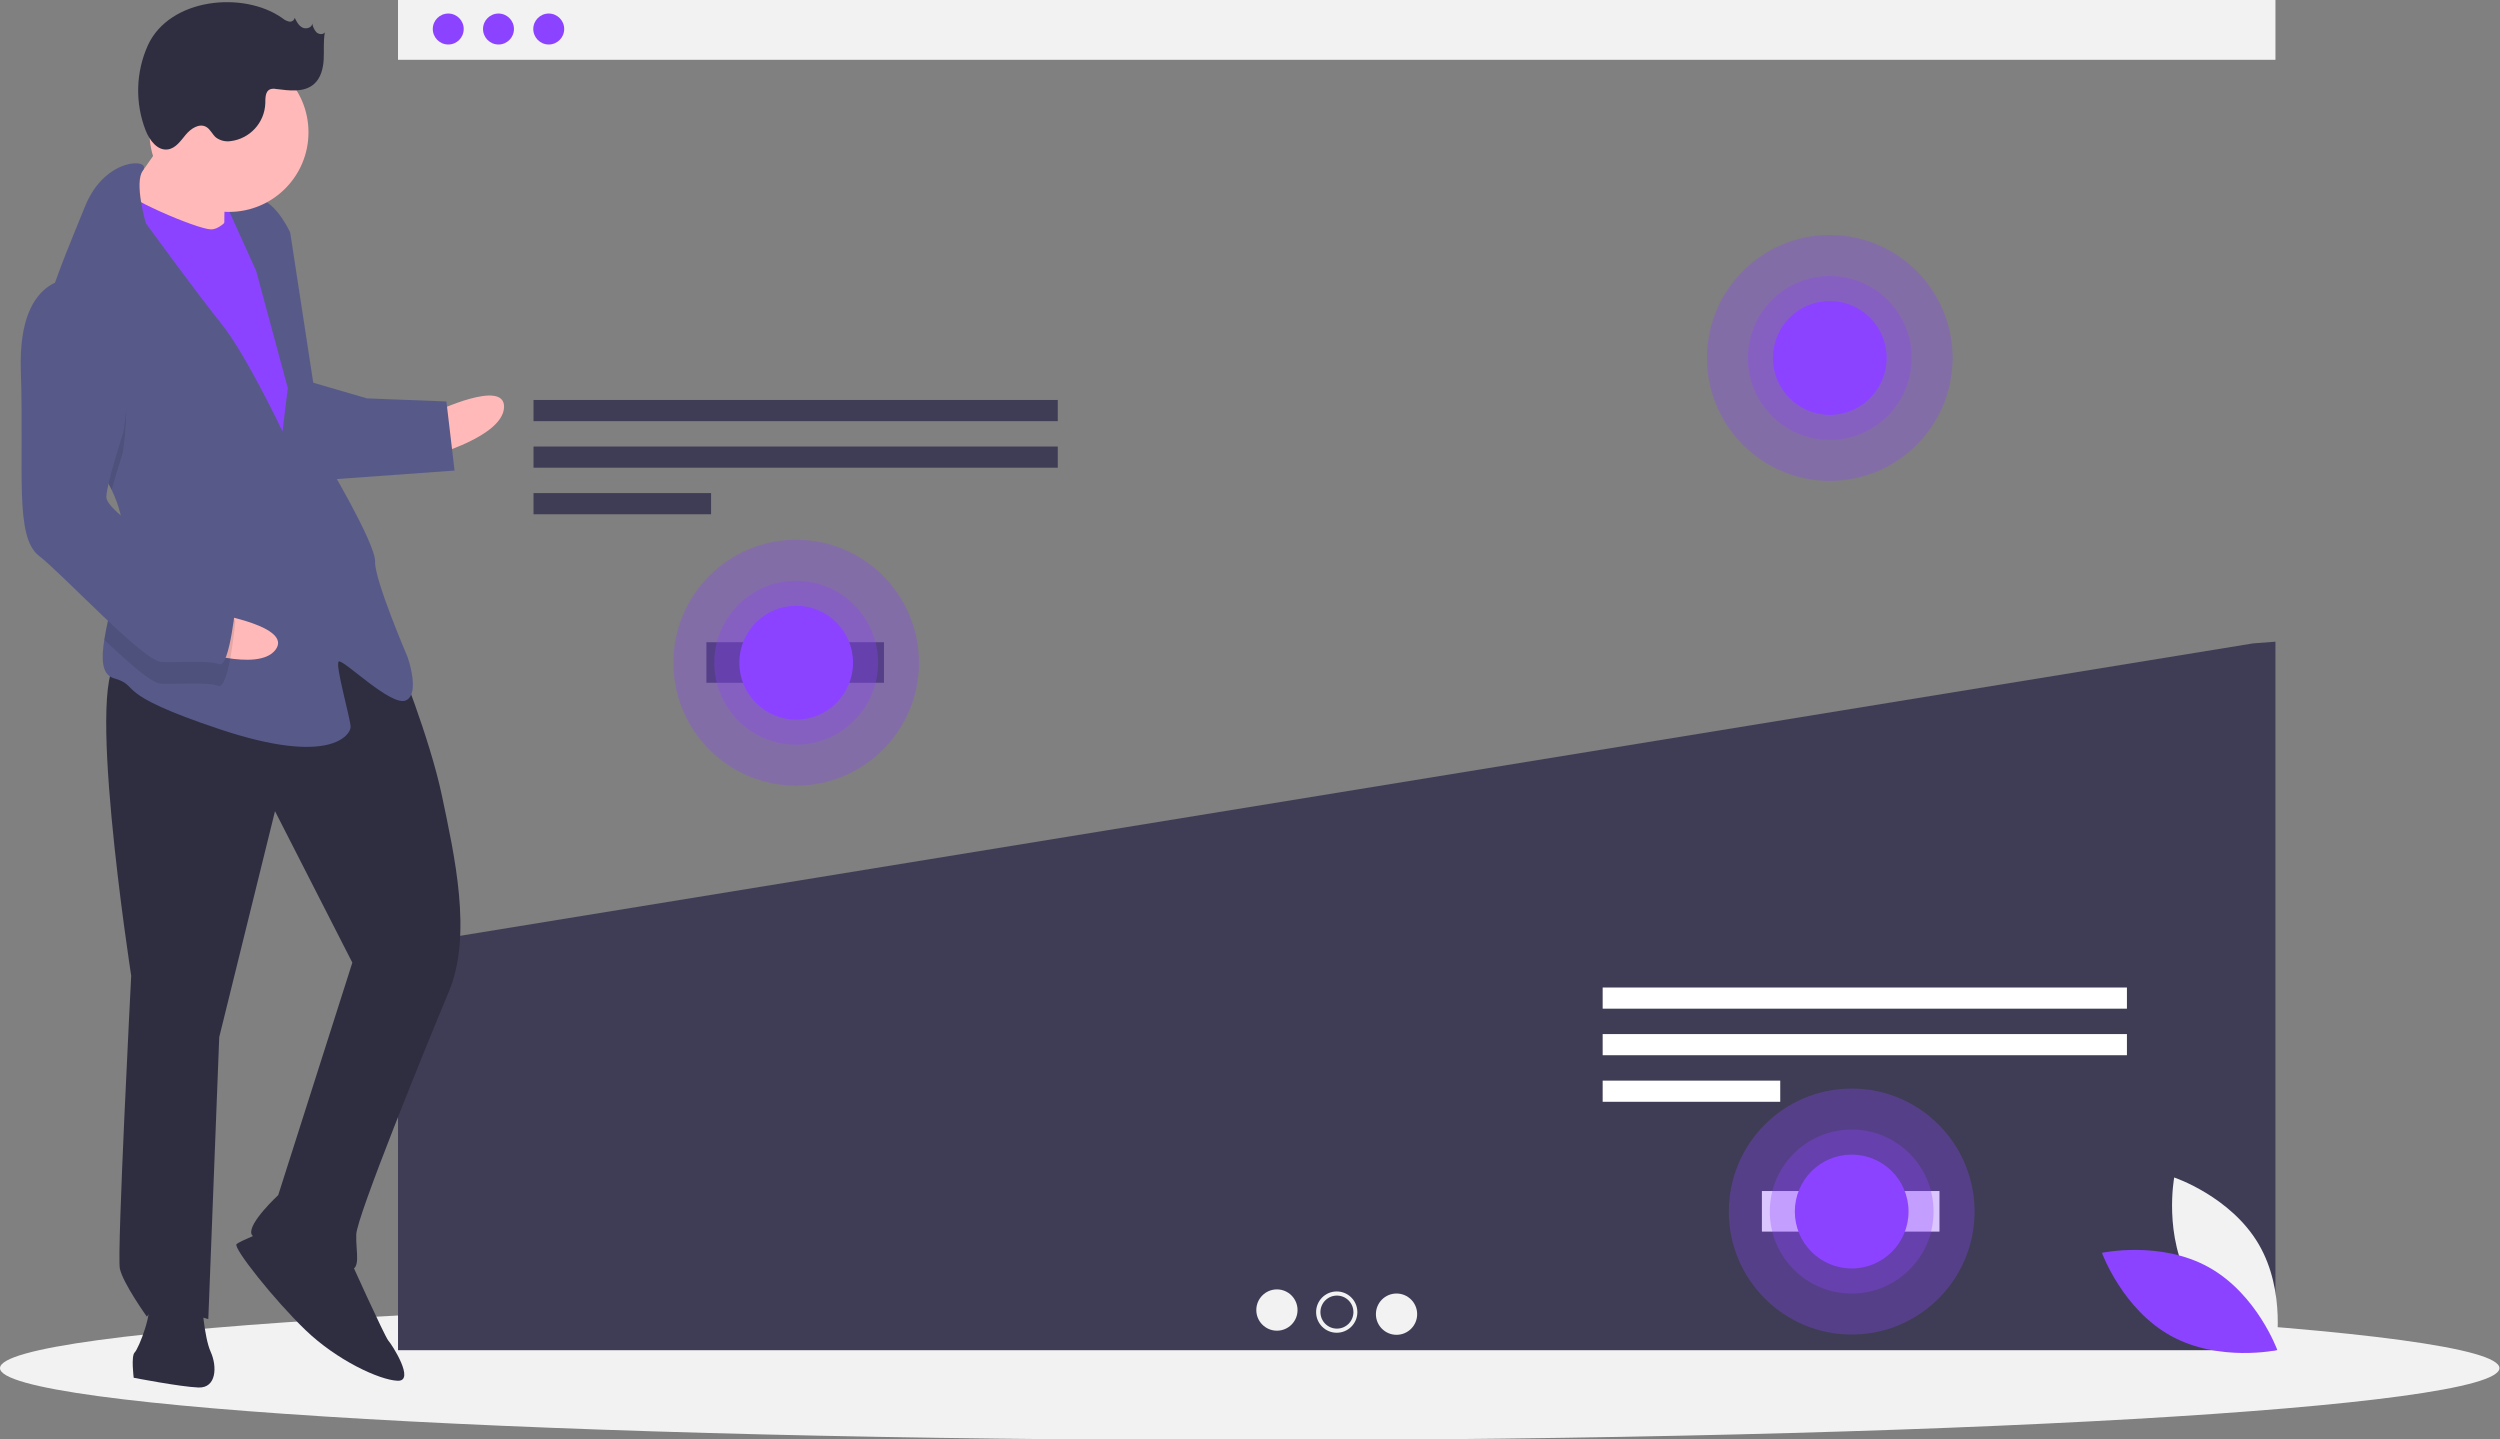 <?xml version="1.0" encoding="UTF-8"?>
<svg xmlns="http://www.w3.org/2000/svg" xmlns:xlink="http://www.w3.org/1999/xlink" width="469pt" height="270pt" viewBox="0 0 469 270" version="1.1">
<rect x="0" y="0" width="469" height="270" fill="#808080" stroke="none"/>
<defs>
<filter id="alpha" filterUnits="objectBoundingBox" x="0%" y="0%" width="100%" height="100%">
  <feColorMatrix type="matrix" in="SourceGraphic" values="0 0 0 0 1 0 0 0 0 1 0 0 0 0 1 0 0 0 1 0"/>
</filter>
<mask id="mask0">
  <g filter="url(#alpha)">
<rect x="0" y="0" width="469" height="270" style="fill:rgb(0%,0%,0%);fill-opacity:0.302;stroke:none;"/>
  </g>
</mask>
<clipPath id="clip1">
  <rect width="469" height="270"/>
</clipPath>
<g id="surface6" clip-path="url(#clip1)">
<path style=" stroke:none;fill-rule:nonzero;fill:rgb(54.902%,26.275%,100%);fill-opacity:1;" d="M 172.406 124.324 C 172.406 137.066 162.09 147.395 149.363 147.395 C 136.637 147.395 126.32 137.066 126.32 124.324 C 126.32 111.586 136.637 101.254 149.363 101.254 C 162.09 101.254 172.406 111.586 172.406 124.324 Z M 172.406 124.324 "/>
</g>
<mask id="mask1">
  <g filter="url(#alpha)">
<rect x="0" y="0" width="469" height="270" style="fill:rgb(0%,0%,0%);fill-opacity:0.302;stroke:none;"/>
  </g>
</mask>
<clipPath id="clip2">
  <rect width="469" height="270"/>
</clipPath>
<g id="surface9" clip-path="url(#clip2)">
<path style=" stroke:none;fill-rule:nonzero;fill:rgb(54.902%,26.275%,100%);fill-opacity:1;" d="M 164.727 124.324 C 164.727 132.82 157.848 139.707 149.363 139.707 C 140.879 139.707 134 132.82 134 124.324 C 134 115.832 140.879 108.945 149.363 108.945 C 157.848 108.945 164.727 115.832 164.727 124.324 Z M 164.727 124.324 "/>
</g>
<mask id="mask2">
  <g filter="url(#alpha)">
<rect x="0" y="0" width="469" height="270" style="fill:rgb(0%,0%,0%);fill-opacity:0.302;stroke:none;"/>
  </g>
</mask>
<clipPath id="clip3">
  <rect width="469" height="270"/>
</clipPath>
<g id="surface12" clip-path="url(#clip3)">
<path style=" stroke:none;fill-rule:nonzero;fill:rgb(54.902%,26.275%,100%);fill-opacity:1;" d="M 366.312 67.152 C 366.312 79.895 355.996 90.223 343.27 90.223 C 330.543 90.223 320.223 79.895 320.223 67.152 C 320.223 54.41 330.543 44.082 343.27 44.082 C 355.996 44.082 366.312 54.41 366.312 67.152 Z M 366.312 67.152 "/>
</g>
<mask id="mask3">
  <g filter="url(#alpha)">
<rect x="0" y="0" width="469" height="270" style="fill:rgb(0%,0%,0%);fill-opacity:0.302;stroke:none;"/>
  </g>
</mask>
<clipPath id="clip4">
  <rect width="469" height="270"/>
</clipPath>
<g id="surface15" clip-path="url(#clip4)">
<path style=" stroke:none;fill-rule:nonzero;fill:rgb(54.902%,26.275%,100%);fill-opacity:1;" d="M 358.633 67.152 C 358.633 75.645 351.754 82.531 343.27 82.531 C 334.785 82.531 327.906 75.645 327.906 67.152 C 327.906 58.656 334.785 51.773 343.27 51.773 C 351.754 51.773 358.633 58.656 358.633 67.152 Z M 358.633 67.152 "/>
</g>
<mask id="mask4">
  <g filter="url(#alpha)">
<rect x="0" y="0" width="469" height="270" style="fill:rgb(0%,0%,0%);fill-opacity:0.302;stroke:none;"/>
  </g>
</mask>
<clipPath id="clip5">
  <rect width="469" height="270"/>
</clipPath>
<g id="surface18" clip-path="url(#clip5)">
<path style=" stroke:none;fill-rule:nonzero;fill:rgb(54.902%,26.275%,100%);fill-opacity:1;" d="M 370.422 227.285 C 370.422 240.023 360.102 250.355 347.375 250.355 C 334.648 250.355 324.332 240.023 324.332 227.285 C 324.332 214.543 334.648 204.215 347.375 204.215 C 360.102 204.215 370.422 214.543 370.422 227.285 Z M 370.422 227.285 "/>
</g>
<mask id="mask5">
  <g filter="url(#alpha)">
<rect x="0" y="0" width="469" height="270" style="fill:rgb(0%,0%,0%);fill-opacity:0.302;stroke:none;"/>
  </g>
</mask>
<clipPath id="clip6">
  <rect width="469" height="270"/>
</clipPath>
<g id="surface21" clip-path="url(#clip6)">
<path style=" stroke:none;fill-rule:nonzero;fill:rgb(54.902%,26.275%,100%);fill-opacity:1;" d="M 362.738 227.285 C 362.738 235.777 355.859 242.664 347.375 242.664 C 338.891 242.664 332.012 235.777 332.012 227.285 C 332.012 218.789 338.891 211.906 347.375 211.906 C 355.859 211.906 362.738 218.789 362.738 227.285 Z M 362.738 227.285 "/>
</g>
<mask id="mask6">
  <g filter="url(#alpha)">
<rect x="0" y="0" width="469" height="270" style="fill:rgb(0%,0%,0%);fill-opacity:0.102;stroke:none;"/>
  </g>
</mask>
<clipPath id="clip7">
  <rect width="469" height="270"/>
</clipPath>
<g id="surface24" clip-path="url(#clip7)">
<path style=" stroke:none;fill-rule:nonzero;fill:rgb(0%,0%,0%);fill-opacity:1;" d="M 7.84 73.043 C 10.57 78.027 17.441 84.578 20.945 91.895 C 21.859 88.594 22.977 85.18 22.977 85.18 C 22.977 85.18 27.258 62.25 14.594 56.324 C 12.496 56.121 10.398 56.711 8.707 57.973 C 6.906 64.078 6.051 69.781 7.84 73.043 Z M 7.84 73.043 "/>
</g>
<mask id="mask7">
  <g filter="url(#alpha)">
<rect x="0" y="0" width="469" height="270" style="fill:rgb(0%,0%,0%);fill-opacity:0.102;stroke:none;"/>
  </g>
</mask>
<clipPath id="clip8">
  <rect width="469" height="270"/>
</clipPath>
<g id="surface27" clip-path="url(#clip8)">
<path style=" stroke:none;fill-rule:nonzero;fill:rgb(0%,0%,0%);fill-opacity:1;" d="M 23.027 101.211 C 22.703 107.488 20.391 114.75 19.562 120.027 C 24.137 124.363 28.488 128.188 30.129 128.25 C 33.516 128.383 38.961 127.914 40.969 128.672 C 42.973 129.426 44.148 116.566 44.148 116.566 C 44.148 116.566 42.953 112.445 37.613 110.199 C 34.008 108.68 27.098 104.562 23.027 101.211 Z M 23.027 101.211 "/>
</g>
</defs>
<g id="surface1">
<path style=" stroke:none;fill-rule:nonzero;fill:rgb(94.902%,94.902%,94.902%);fill-opacity:1;" d="M 468.895 256.66 C 468.895 249.203 363.93 243.16 234.445 243.16 C 104.965 243.16 0 249.203 0 256.66 C 0 264.113 104.965 270.16 234.445 270.16 C 363.93 270.16 468.895 264.113 468.895 256.66 Z M 468.895 256.66 "/>
<path style=" stroke:none;fill-rule:nonzero;fill:rgb(94.902%,94.902%,94.902%);fill-opacity:1;" d="M 74.668 0 L 426.875 0 L 426.875 11.219 L 74.668 11.219 Z M 74.668 0 "/>
<path style=" stroke:none;fill-rule:nonzero;fill:rgb(54.902%,26.275%,100%);fill-opacity:1;" d="M 86.992 5.441 C 86.992 7.047 85.695 8.348 84.094 8.348 C 82.492 8.348 81.191 7.047 81.191 5.441 C 81.191 3.84 82.492 2.539 84.094 2.539 C 85.695 2.539 86.992 3.84 86.992 5.441 Z M 86.992 5.441 "/>
<path style=" stroke:none;fill-rule:nonzero;fill:rgb(54.902%,26.275%,100%);fill-opacity:1;" d="M 96.418 5.441 C 96.418 7.047 95.117 8.348 93.516 8.348 C 91.914 8.348 90.617 7.047 90.617 5.441 C 90.617 3.84 91.914 2.539 93.516 2.539 C 95.117 2.539 96.418 3.84 96.418 5.441 Z M 96.418 5.441 "/>
<path style=" stroke:none;fill-rule:nonzero;fill:rgb(54.902%,26.275%,100%);fill-opacity:1;" d="M 105.844 5.441 C 105.844 7.047 104.543 8.348 102.941 8.348 C 101.34 8.348 100.043 7.047 100.043 5.441 C 100.043 3.84 101.34 2.539 102.941 2.539 C 104.543 2.539 105.844 3.84 105.844 5.441 Z M 105.844 5.441 "/>
<path style=" stroke:none;fill-rule:nonzero;fill:rgb(24.706%,23.922%,33.725%);fill-opacity:1;" d="M 74.918 177.414 L 74.668 177.629 L 74.668 253.297 L 426.875 253.297 L 426.875 120.379 L 422.676 120.699 Z M 74.918 177.414 "/>
<path style=" stroke:none;fill-rule:nonzero;fill:rgb(24.706%,23.922%,33.725%);fill-opacity:1;" d="M 100.086 75.035 L 198.438 75.035 L 198.438 79.008 L 100.086 79.008 Z M 100.086 75.035 "/>
<path style=" stroke:none;fill-rule:nonzero;fill:rgb(24.706%,23.922%,33.725%);fill-opacity:1;" d="M 100.086 83.77 L 198.438 83.77 L 198.438 87.742 L 100.086 87.742 Z M 100.086 83.77 "/>
<path style=" stroke:none;fill-rule:nonzero;fill:rgb(24.706%,23.922%,33.725%);fill-opacity:1;" d="M 100.086 92.504 L 133.398 92.504 L 133.398 96.477 L 100.086 96.477 Z M 100.086 92.504 "/>
<path style=" stroke:none;fill-rule:nonzero;fill:rgb(100%,100%,100%);fill-opacity:1;" d="M 300.66 185.258 L 399.012 185.258 L 399.012 189.227 L 300.66 189.227 Z M 300.66 185.258 "/>
<path style=" stroke:none;fill-rule:nonzero;fill:rgb(100%,100%,100%);fill-opacity:1;" d="M 300.66 193.992 L 399.012 193.992 L 399.012 197.961 L 300.66 197.961 Z M 300.66 193.992 "/>
<path style=" stroke:none;fill-rule:nonzero;fill:rgb(100%,100%,100%);fill-opacity:1;" d="M 300.66 202.727 L 333.973 202.727 L 333.973 206.695 L 300.66 206.695 Z M 300.66 202.727 "/>
<path style=" stroke:none;fill-rule:nonzero;fill:rgb(94.902%,94.902%,94.902%);fill-opacity:1;" d="M 243.418 245.766 C 243.418 247.902 241.688 249.637 239.551 249.637 C 237.414 249.637 235.684 247.902 235.684 245.766 C 235.684 243.625 237.414 241.891 239.551 241.891 C 241.688 241.891 243.418 243.625 243.418 245.766 Z M 243.418 245.766 "/>
<path style=" stroke:none;fill-rule:nonzero;fill:rgb(94.902%,94.902%,94.902%);fill-opacity:1;" d="M 254.641 246.152 C 254.641 248.289 252.906 250.023 250.77 250.023 C 248.633 250.023 246.902 248.289 246.902 246.152 C 246.902 244.012 248.633 242.277 250.77 242.277 C 252.906 242.277 254.641 244.012 254.641 246.152 Z M 254.641 246.152 "/>
<path style=" stroke:none;fill-rule:nonzero;fill:rgb(94.902%,94.902%,94.902%);fill-opacity:1;" d="M 265.859 246.539 C 265.859 248.676 264.125 250.41 261.988 250.41 C 259.852 250.41 258.121 248.676 258.121 246.539 C 258.121 244.398 259.852 242.664 261.988 242.664 C 264.125 242.664 265.859 244.398 265.859 246.539 Z M 265.859 246.539 "/>
<path style=" stroke:none;fill-rule:nonzero;fill:rgb(24.706%,23.922%,33.725%);fill-opacity:1;" d="M 253.902 246.152 C 253.902 247.863 252.516 249.25 250.805 249.25 C 249.098 249.25 247.711 247.863 247.711 246.152 C 247.711 244.441 249.098 243.051 250.805 243.051 C 252.516 243.051 253.902 244.441 253.902 246.152 Z M 253.902 246.152 "/>
<path style=" stroke:none;fill-rule:nonzero;fill:rgb(24.706%,23.922%,33.725%);fill-opacity:1;" d="M 132.52 120.48 L 165.832 120.48 L 165.832 128.09 L 132.52 128.09 Z M 132.52 120.48 "/>
<path style=" stroke:none;fill-rule:nonzero;fill:rgb(100%,100%,100%);fill-opacity:1;" d="M 330.531 223.438 L 363.844 223.438 L 363.844 231.047 L 330.531 231.047 Z M 330.531 223.438 "/>
<use xlink:href="#surface6" mask="url(#mask0)"/>
<use xlink:href="#surface9" mask="url(#mask1)"/>
<path style=" stroke:none;fill-rule:nonzero;fill:rgb(54.902%,26.275%,100%);fill-opacity:1;" d="M 160.031 124.324 C 160.031 130.223 155.254 135.004 149.363 135.004 C 143.473 135.004 138.695 130.223 138.695 124.324 C 138.695 118.426 143.473 113.645 149.363 113.645 C 155.254 113.645 160.031 118.426 160.031 124.324 Z M 160.031 124.324 "/>
<use xlink:href="#surface12" mask="url(#mask2)"/>
<use xlink:href="#surface15" mask="url(#mask3)"/>
<path style=" stroke:none;fill-rule:nonzero;fill:rgb(54.902%,26.275%,100%);fill-opacity:1;" d="M 353.938 67.152 C 353.938 73.051 349.16 77.832 343.27 77.832 C 337.375 77.832 332.598 73.051 332.598 67.152 C 332.598 61.254 337.375 56.473 343.27 56.473 C 349.16 56.473 353.938 61.254 353.938 67.152 Z M 353.938 67.152 "/>
<use xlink:href="#surface18" mask="url(#mask4)"/>
<use xlink:href="#surface21" mask="url(#mask5)"/>
<path style=" stroke:none;fill-rule:nonzero;fill:rgb(54.902%,26.275%,100%);fill-opacity:1;" d="M 358.043 227.285 C 358.043 233.184 353.27 237.965 347.375 237.965 C 341.484 237.965 336.707 233.184 336.707 227.285 C 336.707 221.387 341.484 216.605 347.375 216.605 C 353.27 216.605 358.043 221.387 358.043 227.285 Z M 358.043 227.285 "/>
<path style=" stroke:none;fill-rule:nonzero;fill:rgb(54.902%,26.275%,100%);fill-opacity:1;" d="M 47.859 47.09 L 38.375 46.723 L 38.848 34.512 L 48.332 34.883 Z M 47.859 47.09 "/>
<path style=" stroke:none;fill-rule:nonzero;fill:rgb(100%,72.549%,72.549%);fill-opacity:1;" d="M 81.633 77.27 C 81.633 77.27 94.77 70.984 94.559 76.41 C 94.348 81.836 81.316 85.406 81.316 85.406 Z M 81.633 77.27 "/>
<path style=" stroke:none;fill-rule:nonzero;fill:rgb(18.431%,18.039%,25.49%);fill-opacity:1;" d="M 74.426 123.176 C 74.426 123.176 80.625 138.359 82.914 149.316 C 85.203 160.273 88.691 175.352 84.203 186.047 C 79.719 196.742 66.969 228.168 66.836 231.562 C 66.703 234.953 67.93 238.395 65.219 238.289 C 62.508 238.184 47.762 233.539 47.164 231.477 C 46.562 229.414 52.195 224.199 52.195 224.199 L 66.098 180.59 L 51.59 152.176 L 41.129 194.562 L 39.078 247.465 C 39.078 247.465 29.023 244.355 27.562 247.016 C 27.562 247.016 23.055 240.73 22.484 237.988 C 21.91 235.25 24.613 183.055 24.613 183.055 C 24.613 183.055 15.379 123.602 22.832 123.891 C 30.285 124.18 59.477 106.293 74.426 123.176 Z M 74.426 123.176 "/>
<path style=" stroke:none;fill-rule:nonzero;fill:rgb(18.431%,18.039%,25.49%);fill-opacity:1;" d="M 65.324 235.578 C 65.324 235.578 72.199 250.789 72.848 251.492 C 73.5 252.195 77.98 259.164 74.594 259.031 C 71.203 258.898 63.207 255.195 57.32 249.531 C 51.434 243.867 43.672 234.059 44.375 233.406 C 45.078 232.754 49.898 230.902 49.898 230.902 Z M 65.324 235.578 "/>
<path style=" stroke:none;fill-rule:nonzero;fill:rgb(18.431%,18.039%,25.49%);fill-opacity:1;" d="M 37.855 244.02 C 37.855 244.02 38.27 250.828 39.52 253.594 C 40.77 256.359 40.613 260.43 37.227 260.297 C 33.84 260.168 25.082 258.469 25.082 258.469 C 25.082 258.469 24.562 254.371 25.266 253.719 C 25.973 253.07 28.969 245.715 27.695 243.625 C 26.418 241.539 37.855 244.02 37.855 244.02 Z M 37.855 244.02 "/>
<path style=" stroke:none;fill-rule:nonzero;fill:rgb(100%,72.549%,72.549%);fill-opacity:1;" d="M 32.844 23.07 C 32.844 23.07 25.625 34.34 22.809 36.945 C 19.992 39.555 27.914 45.297 27.914 45.297 L 42.086 47.203 C 42.086 47.203 41.91 34.293 42.641 32.961 C 43.371 31.633 32.844 23.07 32.844 23.07 Z M 32.844 23.07 "/>
<path style=" stroke:none;fill-rule:nonzero;fill:rgb(54.902%,26.275%,100%);fill-opacity:1;" d="M 45.164 37.816 C 45.164 37.816 42.246 43.137 39.535 43.031 C 36.824 42.926 22.809 36.945 22.211 34.887 C 21.609 32.824 17.566 49.648 17.566 49.648 L 51.867 110.074 L 60.23 104.285 L 56.18 68.809 L 52.848 49.66 Z M 45.164 37.816 "/>
<path style=" stroke:none;fill-rule:nonzero;fill:rgb(34.118%,35.294%,53.725%);fill-opacity:1;" d="M 20.945 91.895 C 22.312 94.758 23.168 97.746 23.047 100.805 C 23.043 100.941 23.039 101.074 23.027 101.211 C 22.703 107.488 20.391 114.75 19.562 120.027 C 18.961 123.816 19.133 126.578 21.348 127.23 C 26.715 128.797 20.562 129.914 41.328 136.836 C 62.094 143.754 65.719 137.781 65.773 136.426 C 65.824 135.07 62.832 124.766 63.535 124.113 C 64.238 123.461 73.383 132.645 76.145 131.395 C 78.906 130.145 76.461 123.254 76.461 123.254 C 76.461 123.254 70.234 108.75 70.367 105.359 C 70.5 101.969 60.941 85.973 60.941 85.973 L 54.441 43.609 C 54.441 43.609 51.941 38.078 48.578 37.27 C 45.219 36.457 42.43 38.387 42.43 38.387 L 48.055 50.832 L 53.988 72.797 L 52.996 80.91 C 52.996 80.91 46.094 66.379 41.562 60.77 C 37.031 55.16 27.367 41.879 27.367 41.879 C 27.367 41.879 25.109 34.258 26.812 31.98 C 28.516 29.695 19.711 29.355 15.953 38.719 C 13.965 43.68 10.734 51.082 8.707 57.973 C 6.906 64.078 6.051 69.781 7.84 73.043 C 10.57 78.027 17.441 84.578 20.945 91.895 Z M 20.945 91.895 "/>
<use xlink:href="#surface24" mask="url(#mask6)"/>
<path style=" stroke:none;fill-rule:nonzero;fill:rgb(34.118%,35.294%,53.725%);fill-opacity:1;" d="M 58.105 71.602 L 68.84 74.734 L 83.746 75.312 L 85.277 88.277 L 60.785 90.043 C 60.785 90.043 54.664 72.824 58.105 71.602 Z M 58.105 71.602 "/>
<path style=" stroke:none;fill-rule:nonzero;fill:rgb(100%,72.549%,72.549%);fill-opacity:1;" d="M 40.602 115.191 C 40.602 115.191 54.961 117.578 51.684 121.902 C 48.406 126.23 35.684 121.684 35.684 121.684 Z M 40.602 115.191 "/>
<use xlink:href="#surface27" mask="url(#mask7)"/>
<path style=" stroke:none;fill-rule:nonzero;fill:rgb(34.118%,35.294%,53.725%);fill-opacity:1;" d="M 14.75 52.258 C 14.75 52.258 3.285 50.453 3.906 69.496 C 4.527 88.539 2.699 100.695 7.309 104.27 C 11.918 107.844 26.898 124.047 30.285 124.18 C 33.672 124.312 39.117 123.844 41.125 124.602 C 43.133 125.359 44.309 112.496 44.309 112.496 C 44.309 112.496 43.109 108.375 37.77 106.133 C 32.43 103.887 19.844 95.926 19.949 93.211 C 20.055 90.5 23.133 81.109 23.133 81.109 C 23.133 81.109 27.414 58.184 14.75 52.258 Z M 14.75 52.258 "/>
<path style=" stroke:none;fill-rule:nonzero;fill:rgb(100%,72.549%,72.549%);fill-opacity:1;" d="M 57.871 24.824 C 57.871 33.07 51.191 39.754 42.953 39.754 C 34.715 39.754 28.039 33.07 28.039 24.824 C 28.039 16.578 34.715 9.891 42.953 9.891 C 51.191 9.891 57.871 16.578 57.871 24.824 Z M 57.871 24.824 "/>
<path style=" stroke:none;fill-rule:nonzero;fill:rgb(18.431%,18.039%,25.49%);fill-opacity:1;" d="M 52.996 3.422 C 53.359 3.73 53.789 3.949 54.25 4.051 C 54.734 4.137 55.199 3.816 55.289 3.332 C 55.629 4.039 56.016 4.797 56.711 5.16 C 57.41 5.523 58.484 5.219 58.586 4.438 C 58.688 5.031 58.949 5.582 59.344 6.039 C 59.777 6.449 60.559 6.555 60.938 6.09 C 60.633 7.762 60.82 9.477 60.723 11.172 C 60.629 12.863 60.176 14.66 58.898 15.777 C 57.035 17.402 54.23 17 51.777 16.691 C 51.406 16.613 51.02 16.633 50.66 16.754 C 49.742 17.145 49.785 18.426 49.77 19.422 C 49.617 23.043 46.871 26.023 43.281 26.473 C 42.305 26.621 41.312 26.379 40.516 25.797 C 39.82 25.207 39.465 24.242 38.668 23.797 C 37.367 23.078 35.793 24.129 34.844 25.273 C 33.895 26.418 32.961 27.824 31.488 28.031 C 29.547 28.309 28.062 26.324 27.336 24.5 C 25.312 19.324 25.461 13.555 27.746 8.492 C 31.809 -0.371 45.68 -1.77 52.996 3.422 Z M 52.996 3.422 "/>
<path style=" stroke:none;fill-rule:nonzero;fill:rgb(94.902%,94.902%,94.902%);fill-opacity:1;" d="M 411.059 240.852 C 416.309 249.82 426.906 253.371 426.906 253.371 C 426.906 253.371 428.98 242.379 423.73 233.41 C 418.477 224.445 407.883 220.895 407.883 220.895 C 407.883 220.895 405.805 231.883 411.059 240.852 Z M 411.059 240.852 "/>
<path style=" stroke:none;fill-rule:nonzero;fill:rgb(54.902%,26.275%,100%);fill-opacity:1;" d="M 414.336 237.723 C 423.418 242.758 427.227 253.273 427.227 253.273 C 427.227 253.273 416.301 255.625 407.219 250.586 C 398.133 245.551 394.328 235.031 394.328 235.031 C 394.328 235.031 405.25 232.684 414.336 237.723 Z M 414.336 237.723 "/>
</g>
</svg>
